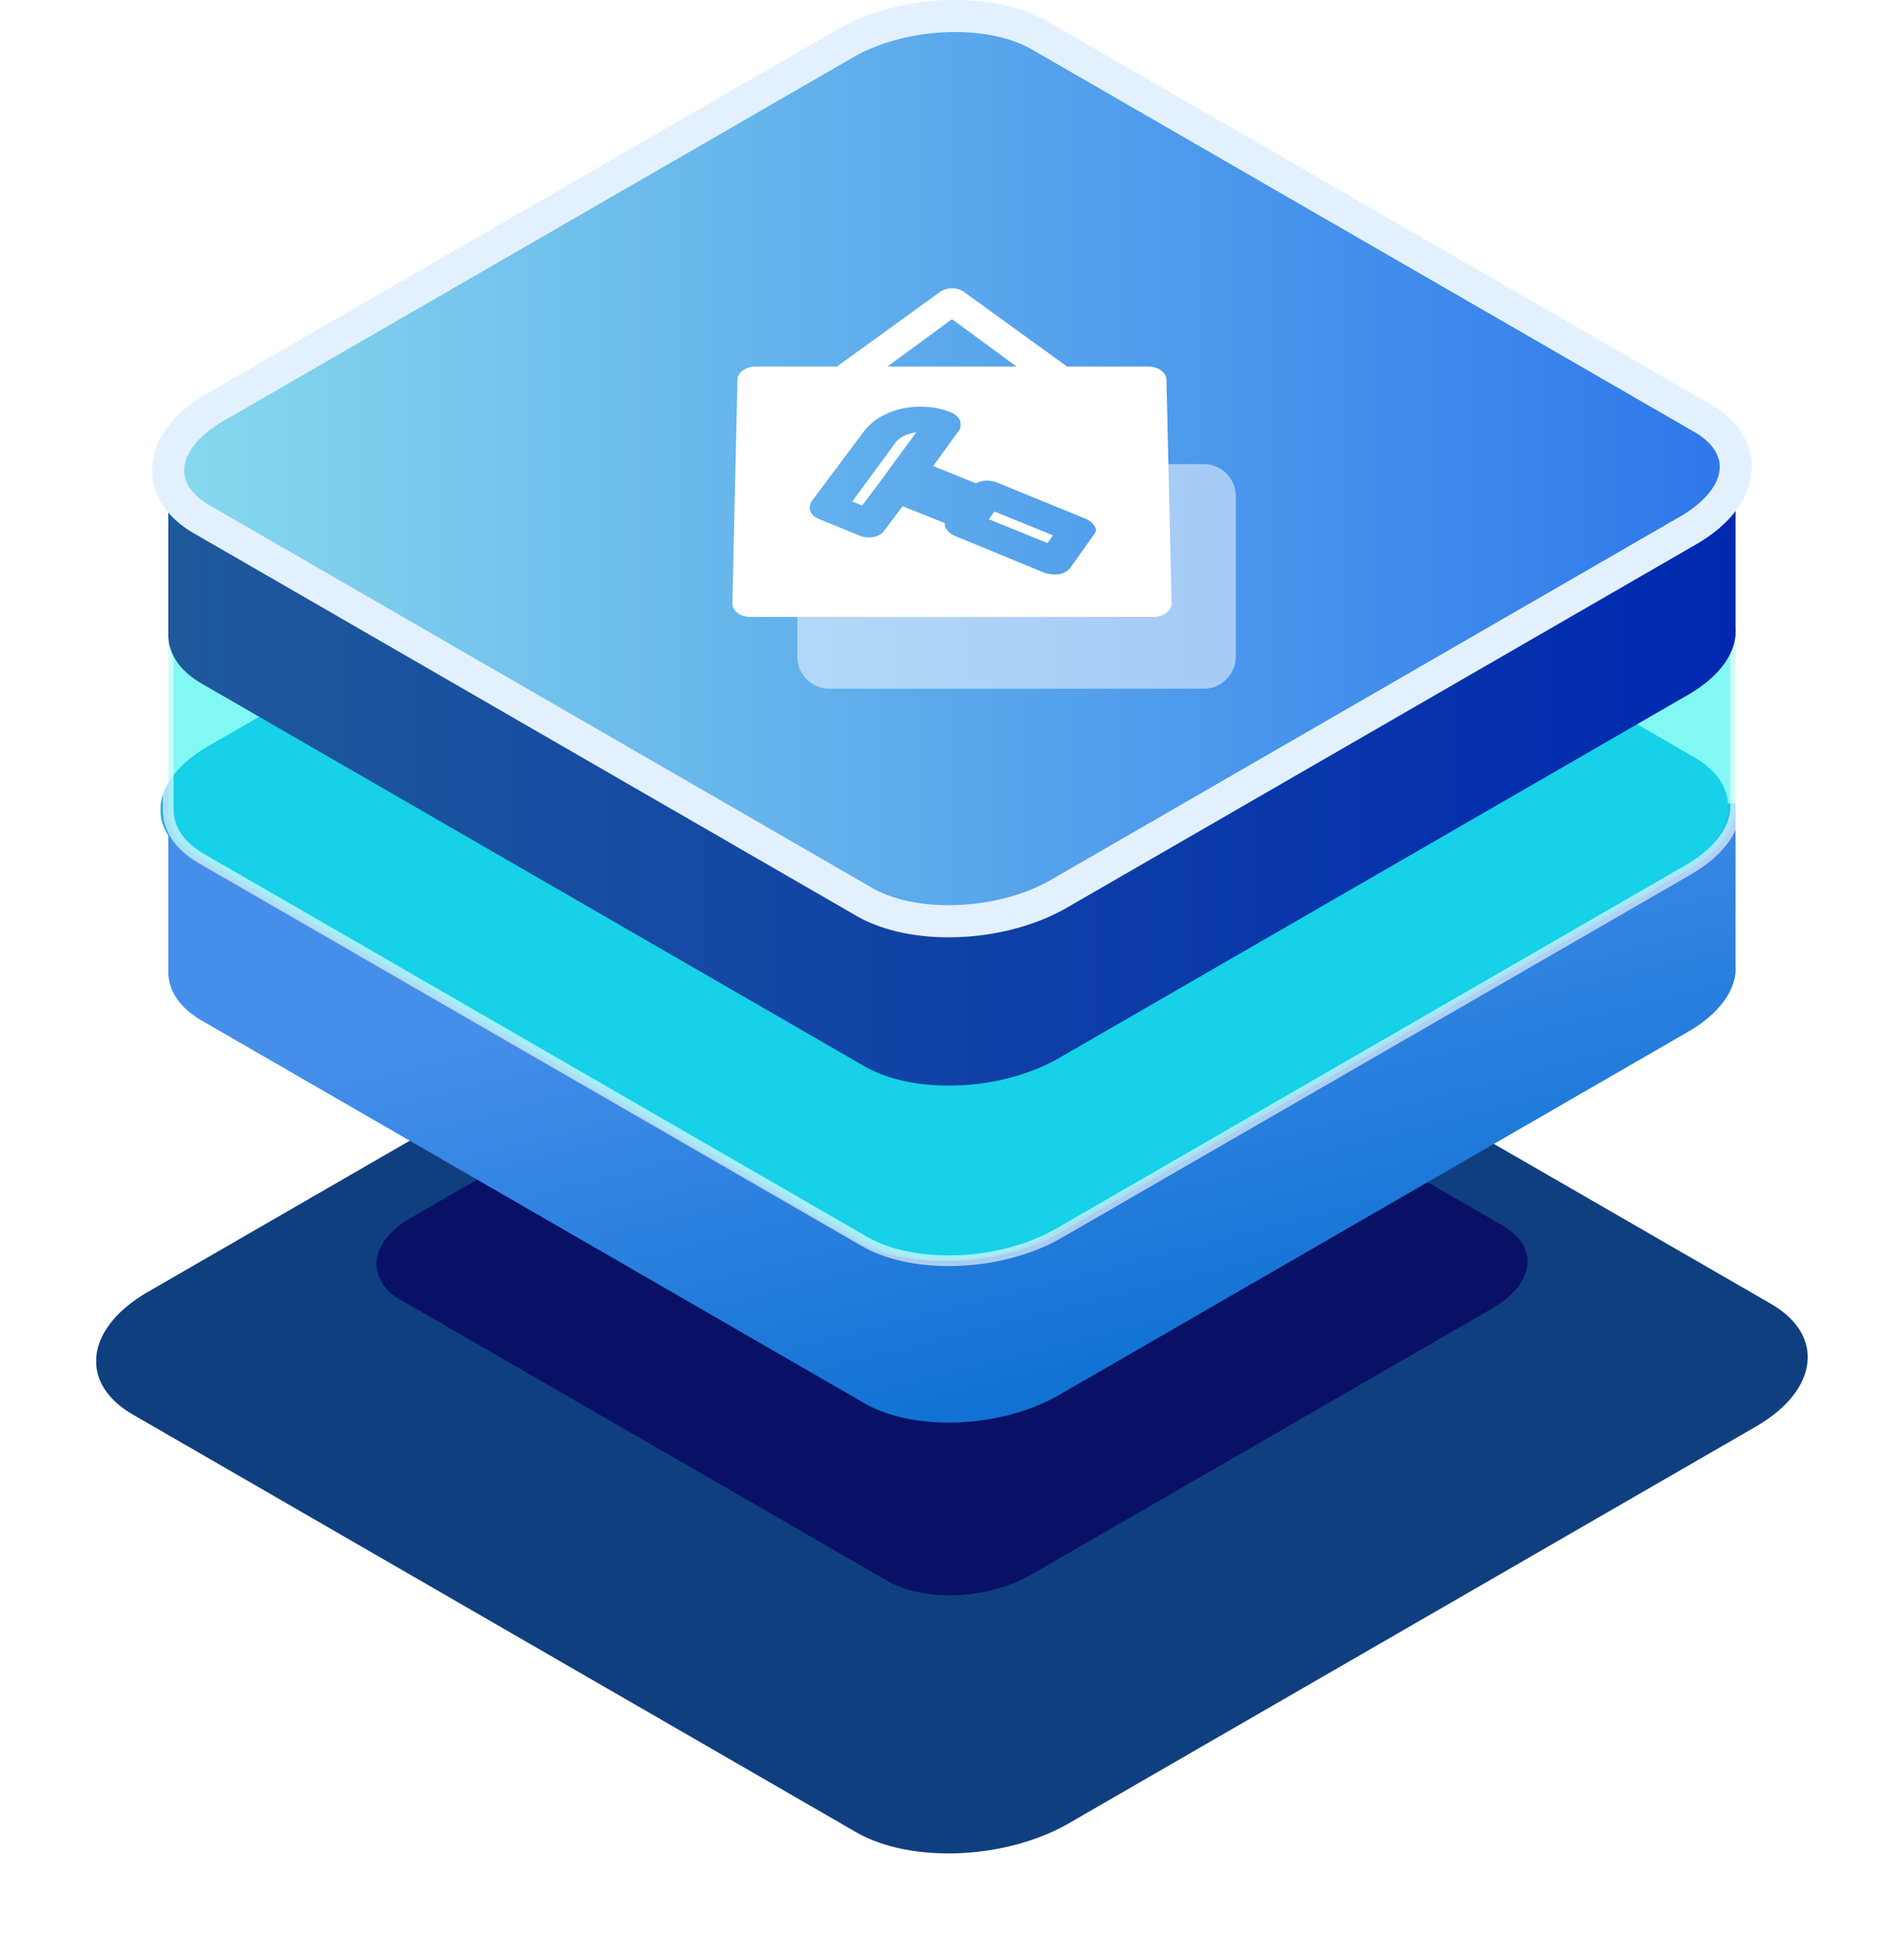 <svg xmlns="http://www.w3.org/2000/svg" xmlns:xlink="http://www.w3.org/1999/xlink" width="178.025" height="182.262" viewBox="0 0 178.025 182.262"><defs><style>.a{fill:#103f80;}.b{fill:#080e64;opacity:0.918;}.c{fill:url(#c);}.d{fill:#24b0e5;}.e{fill:rgba(9,242,233,0.51);stroke:rgba(255,255,255,0.62);}.f{fill:url(#d);}.g{stroke:#e3f1ff;stroke-width:3px;fill:url(#e);}.h,.i{fill:#fff;}.h{opacity:0.502;}.j{filter:url(#a);}</style><filter id="a" x="0" y="71.863" width="178.025" height="110.4" filterUnits="userSpaceOnUse"><feOffset dy="9" input="SourceAlpha"/><feGaussianBlur stdDeviation="3" result="b"/><feFlood flood-opacity="0.82"/><feComposite operator="in" in2="b"/><feComposite in="SourceGraphic"/></filter><linearGradient id="c" x1="0.121" y1="0.397" x2="0.5" y2="1" gradientUnits="objectBoundingBox"><stop offset="0" stop-color="#458fea"/><stop offset="1" stop-color="#0f71d3"/></linearGradient><linearGradient id="d" y1="0.5" x2="1" y2="0.5" gradientUnits="objectBoundingBox"><stop offset="0" stop-color="#1f599c"/><stop offset="1" stop-color="#0029b0"/></linearGradient><linearGradient id="e" y1="0.5" x2="1" y2="0.5" gradientUnits="objectBoundingBox"><stop offset="0" stop-color="#87d9ed"/><stop offset="1" stop-color="#2e77eb"/></linearGradient></defs><g transform="translate(-991.588 -565.852)"><g transform="translate(1000.587 567.354)"><g transform="translate(0.001 0)"><g class="j" transform="matrix(1, 0, 0, 1, -9, -1.5)"><path class="a" d="M4246.782,3856.51c-.186,2.129-1.827,4.331-4.849,6.076l-64.22,37.077c-5.89,3.4-14.792,3.77-19.892.826l-67.615-39.037c-2.166-1.253-3.294-2.9-3.428-4.638v-.562a1.048,1.048,0,0,1,.009-.216c.189-2.126,1.827-4.331,4.85-6.069l18.923-10.925,4.228-2.44,41.068-23.713c5.891-3.4,14.792-3.769,19.887-.825l43.142,24.906,4.51,2.6,19.969,11.528C4245.849,3852.532,4246.968,3854.493,4246.782,3856.51Z" transform="translate(-4077.78 -3738.21)"/></g><path class="b" d="M4194.384,3841.305c-.126,1.43-1.229,2.911-3.261,4.085l-43.188,24.935c-3.962,2.285-9.949,2.536-13.378.556l-45.472-26.253a4.088,4.088,0,0,1-2.306-3.119v-.379a.744.744,0,0,1,.006-.146c.127-1.429,1.228-2.912,3.262-4.082l12.726-7.347,2.843-1.641,27.62-15.947c3.962-2.287,9.947-2.535,13.375-.555l29.013,16.75,3.032,1.75,13.43,7.753C4193.755,3838.629,4194.508,3839.948,4194.384,3841.305Z" transform="translate(-4060.574 -3724.586)"/><path class="c" d="M4233.323,3726.412a5.007,5.007,0,0,0,0-.568v-15.092H4086.778v15.768c.006,1.707,1.032,3.335,3.141,4.551l61.929,35.754c4.668,2.7,12.824,2.357,18.215-.755l58.819-33.959c2.727-1.576,4.222-3.557,4.43-5.48h.011Z" transform="translate(-4080.047 -3637.156)"/><path class="d" d="M4233.322,3852.6c-.171,1.95-1.674,3.966-4.441,5.565l-58.817,33.958c-5.395,3.11-13.547,3.454-18.218.756l-61.927-35.753c-1.983-1.147-3.017-2.657-3.14-4.248v-.515a.942.942,0,0,1,.009-.2c.173-1.947,1.672-3.967,4.442-5.559l17.331-10.006,3.872-2.235,37.613-21.717c5.4-3.115,13.547-3.453,18.214-.756l39.512,22.81,4.131,2.384,18.289,10.559C4232.467,3848.961,4233.491,3850.757,4233.322,3852.6Z" transform="translate(-4080.768 -3778.343)"/><path class="e" d="M4233.323,3726.412a5.007,5.007,0,0,0,0-.568v-15.092H4086.778v15.768c.006,1.707,1.032,3.335,3.141,4.551l61.929,35.754c4.668,2.7,12.824,2.357,18.215-.755l58.819-33.959c2.727-1.576,4.222-3.557,4.43-5.48h.011Z" transform="translate(-4080.048 -3652.286)"/><path class="f" d="M4233.323,3726.412a5.007,5.007,0,0,0,0-.568v-15.092H4086.778v15.768c.006,1.707,1.032,3.335,3.141,4.551l61.929,35.754c4.668,2.7,12.824,2.357,18.215-.755l58.819-33.959c2.727-1.576,4.222-3.557,4.43-5.48h.011Z" transform="translate(-4080.046 -3668.658)"/><path class="g" d="M4233.322,3699.782c-.171,1.95-1.674,3.966-4.441,5.563l-58.817,33.958c-5.395,3.111-13.547,3.454-18.218.756l-61.927-35.752c-1.983-1.147-3.017-2.656-3.14-4.249v-.515a.923.923,0,0,1,.009-.2c.173-1.952,1.672-3.969,4.442-5.559l17.331-10.008,3.872-2.234,37.613-21.717c5.4-3.116,13.547-3.453,18.214-.758l39.512,22.81,4.131,2.384,18.289,10.56C4232.467,3696.138,4233.491,3697.933,4233.322,3699.782Z" transform="translate(-4080.045 -3657.254)"/></g></g><path class="h" d="M34.425,0H38a3,3,0,0,1,3,3V18a3,3,0,0,1-3,3H3a3,3,0,0,1-3-3V14.208C0,12.551,32.63,18.418,34.425,0Z" transform="translate(1066.135 609.236)"/><g transform="translate(1060.041 592.804)"><path class="i" d="M3.982,1.052,0,6.476l.92.376L2.62,4.6,3.8,2.977,5.988,0a.4.4,0,0,0-.076.01L5.821.031,5.73.052a.406.406,0,0,1-.076.01,4.631,4.631,0,0,0-.531.163,3.186,3.186,0,0,0-.461.216A2.289,2.289,0,0,0,4.28.714a1.828,1.828,0,0,0-.3.338Z" transform="translate(11.238 13.454)"/><path class="i" d="M38.931,7.315H31.318L21.709.36a1.838,1.838,0,0,0-.544-.27,2.082,2.082,0,0,0-1.211,0,1.838,1.838,0,0,0-.544.27L9.8,7.315H2.187a2.176,2.176,0,0,0-.645.1,1.836,1.836,0,0,0-.532.262,1.331,1.331,0,0,0-.365.388A.962.962,0,0,0,.5,8.536l-.475,20.9a.994.994,0,0,0,.123.5,1.3,1.3,0,0,0,.356.408,1.77,1.77,0,0,0,.534.276,2.139,2.139,0,0,0,.658.1h37.72a2.139,2.139,0,0,0,.658-.1,1.77,1.77,0,0,0,.534-.276,1.3,1.3,0,0,0,.356-.408.993.993,0,0,0,.123-.5l-.475-20.9a.961.961,0,0,0-.142-.474,1.331,1.331,0,0,0-.365-.388,1.836,1.836,0,0,0-.532-.262A2.176,2.176,0,0,0,38.931,7.315ZM20.559,2.887,26.6,7.315H14.518l6.041-4.428ZM33.7,23.2l-2.07,2.916a1.468,1.468,0,0,1-.282.287,1.493,1.493,0,0,1-.346.2,1.923,1.923,0,0,1-.411.114,2.866,2.866,0,0,1-.475.037c-.063,0-.132,0-.2-.011s-.146-.017-.22-.029-.148-.026-.22-.041-.14-.031-.2-.047L20.812,23.14a2.15,2.15,0,0,1-.286-.154,1.69,1.69,0,0,1-.23-.178,1.54,1.54,0,0,1-.183-.2,1.667,1.667,0,0,1-.143-.225.41.41,0,0,1-.049-.1.69.69,0,0,1-.025-.116c-.005-.039-.008-.079-.009-.116s0-.073,0-.1L15.94,20.369l-1.7,2.266a1.324,1.324,0,0,1-.417.39,1.821,1.821,0,0,1-.566.218,2.288,2.288,0,0,1-.644.04,2.363,2.363,0,0,1-.65-.143L8.113,21.563a1.541,1.541,0,0,1-.515-.31,1.084,1.084,0,0,1-.284-.421.973.973,0,0,1-.047-.48,1.171,1.171,0,0,1,.2-.485l4.845-6.475a5.145,5.145,0,0,1,1.544-1.356,7.027,7.027,0,0,1,2.05-.787,8.082,8.082,0,0,1,2.294-.163,7.573,7.573,0,0,1,2.278.517,2.133,2.133,0,0,1,.282.15,1.668,1.668,0,0,1,.228.173,1.512,1.512,0,0,1,.181.2,1.629,1.629,0,0,1,.142.22,1.607,1.607,0,0,1,.046.24,1.415,1.415,0,0,1,.007.246,1.062,1.062,0,0,1-.04.234.747.747,0,0,1-.095.206L18.8,16.617l4.018,1.622a1.586,1.586,0,0,1,.405-.178,2.016,2.016,0,0,1,.453-.072,2.717,2.717,0,0,1,.484.021,3.588,3.588,0,0,1,.5.1l8.425,3.449a2.187,2.187,0,0,1,.287.153,1.724,1.724,0,0,1,.233.177,1.573,1.573,0,0,1,.186.2,1.7,1.7,0,0,1,.147.225.562.562,0,0,1,.071.236.6.6,0,0,1-.032.23.9.9,0,0,1-.111.218,1.453,1.453,0,0,1-.167.2Z"/><path class="i" d="M0,.718.523,0,6.006,2.23l-.516.722Z" transform="translate(23.999 20.867)"/></g></g></svg>